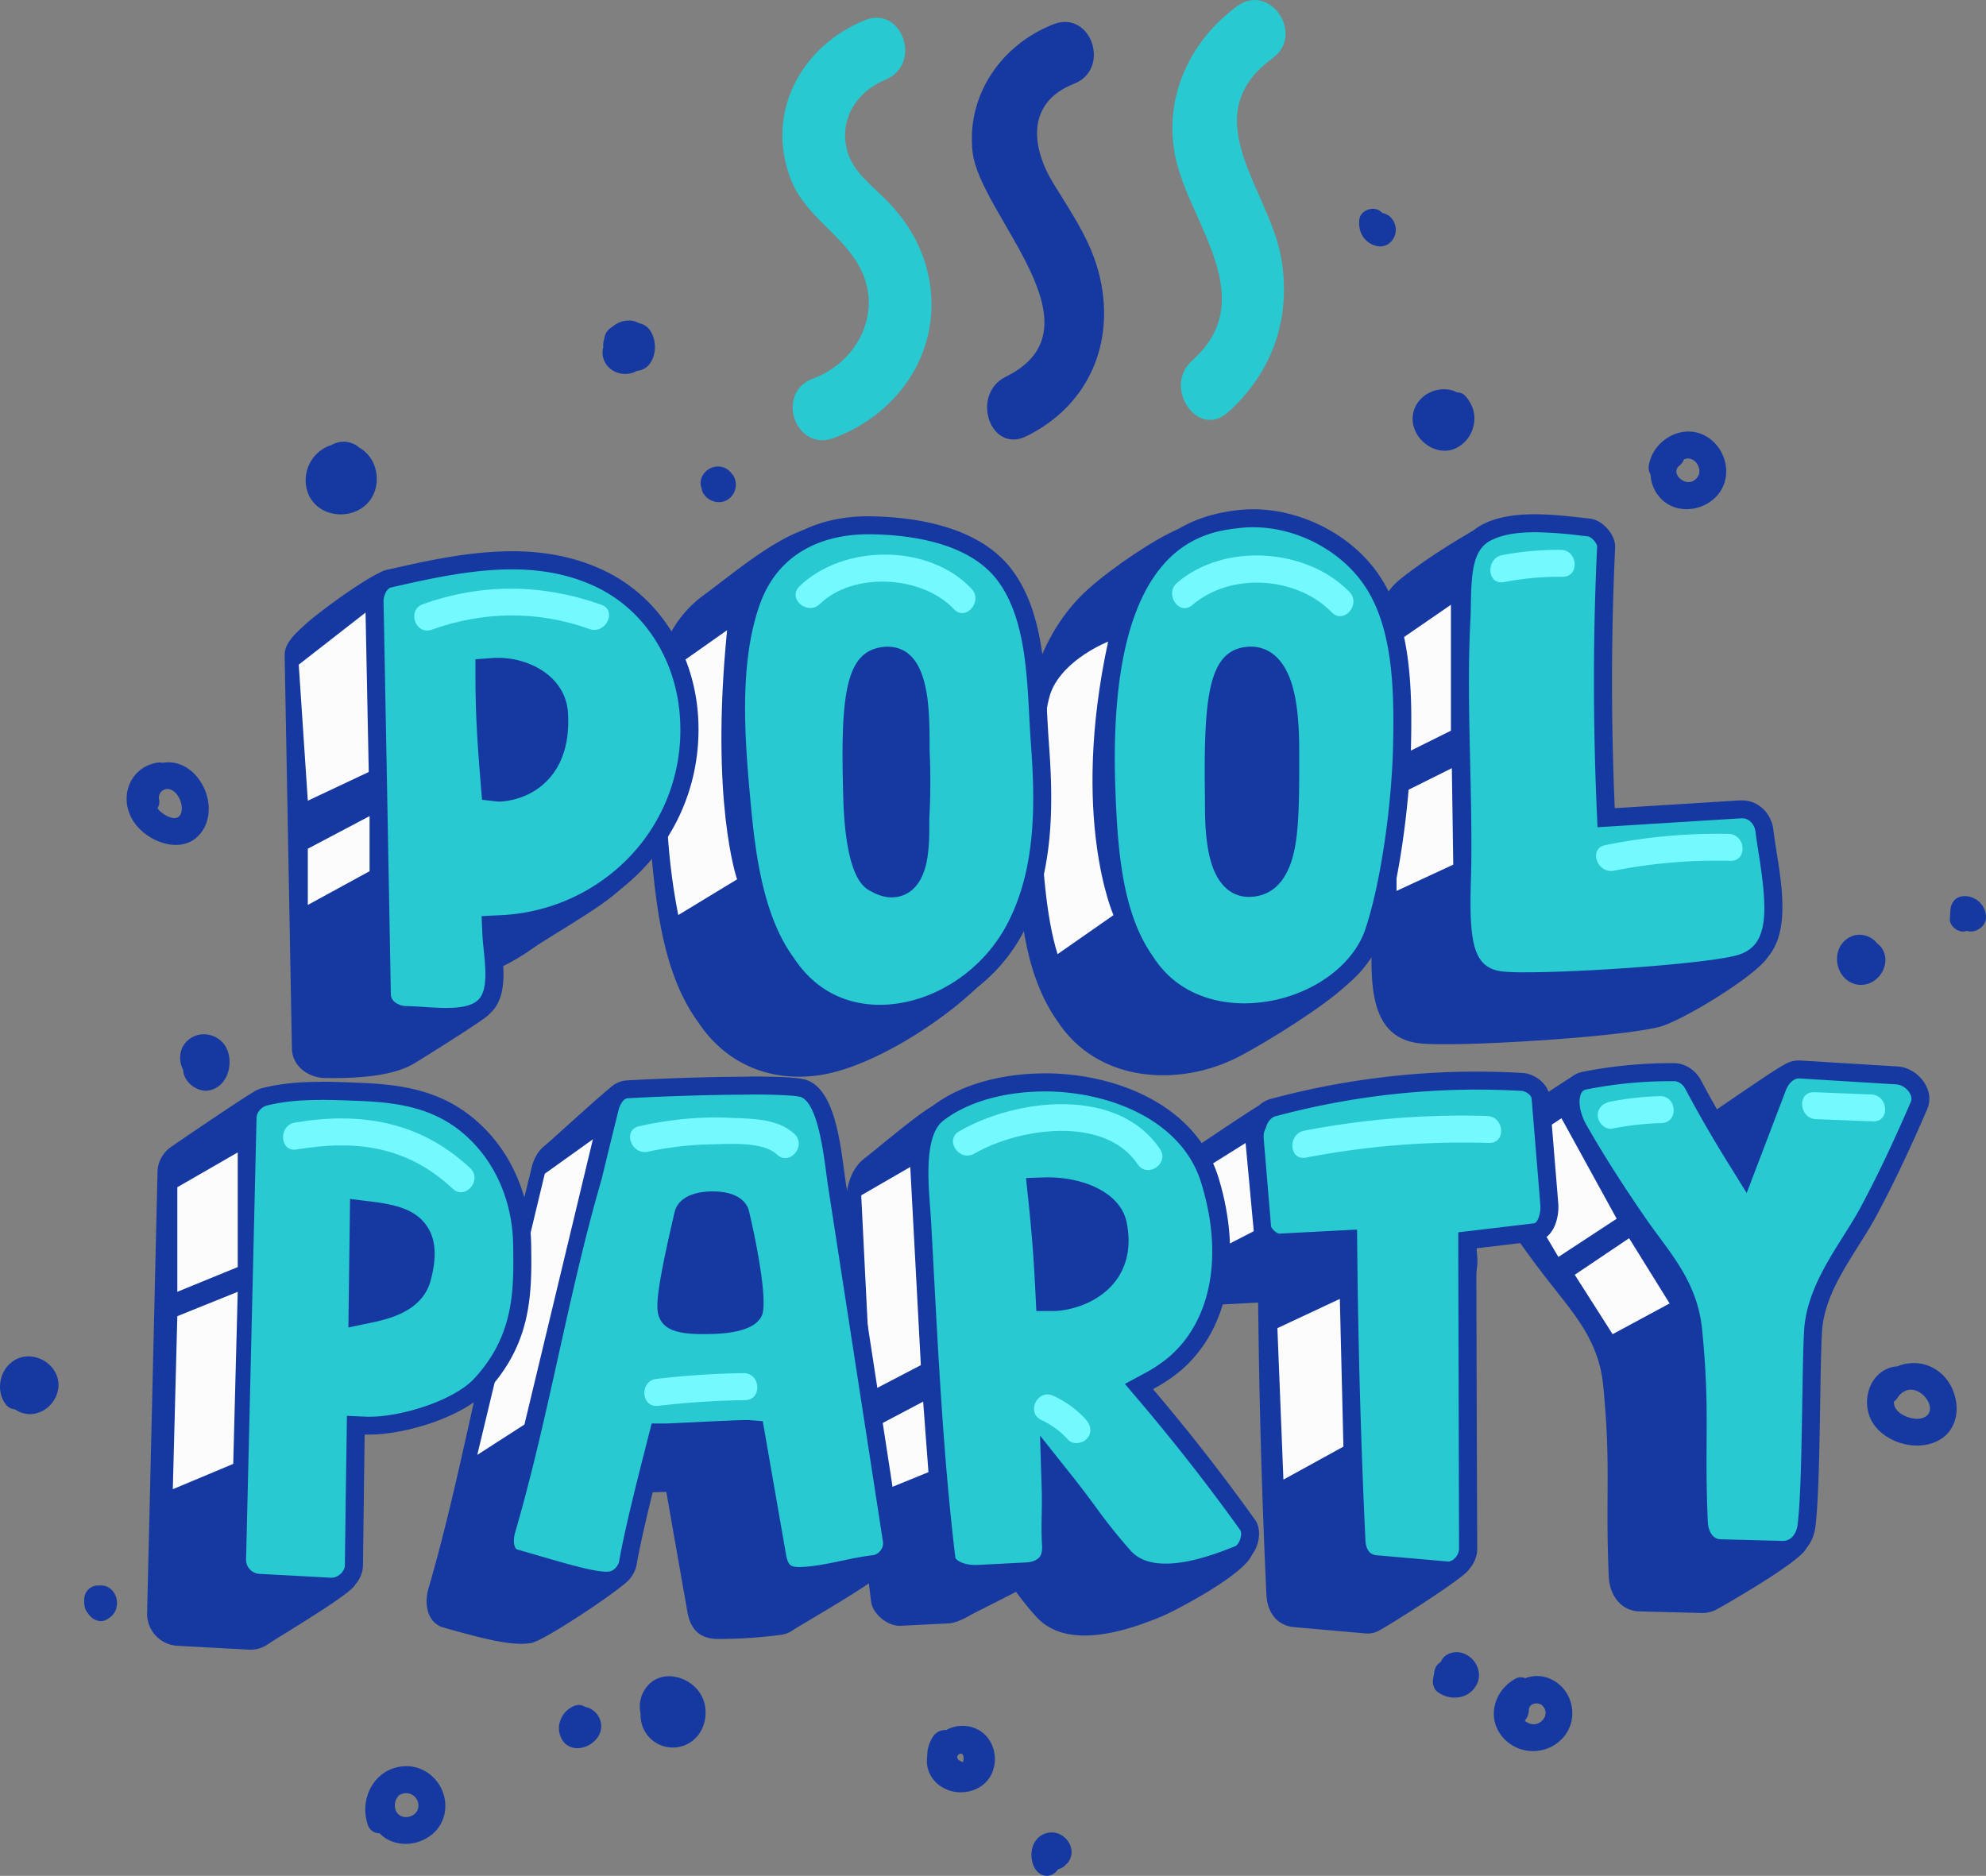 <svg xmlns="http://www.w3.org/2000/svg" width="1080" height="1020.31" viewBox="0 0 1080 1020.31"><rect x="0" y="0" width="1080" height="1020.31" fill="#808080" stroke="none"/><g id="Layer_2" data-name="Layer 2"><g id="Summer_text03_249985296"><g id="Summer_text03_249985296-2" data-name="Summer_text03_249985296"><path d="M969.7 579.5c-3.1 1-40.72 27.3-43.29 28.81a20.94 20.94.0 0 0-8.53 10.61L903.63 656.3Q891.69 637.06 881 617c-2.85-5.37-10.15-38-26.36-31.16-2.35 1-42.53 28.08-44.39 29.57-7.66 6.17-17.7 18.55 33.47 83.47 13.6 17.26 25.81 31.42 28.1 54.68 4.39 44.42 1.05 59.62 3.06 104.26.44 9.63 6.51 18.36 16.55 18.63l33.72.88a16.4 16.4.0 0 0 8.49-2c5.27-2.92 44.87-25.53 48.63-33.13 9.94-20.09-36.78-65.63-35.46-88.39 1.35-23.18 18.91-43.2 29.58-63.08 10.13-18.88 19.12-38.3 27.63-58C1008.77 621.61 985.83 574.49 969.7 579.5z" fill="#1639a1"/><path d="M935.58 842.15c-7.68-.2-11.49-7.38-11.79-13.95-.82-18.24-.74-31.33-.67-44 .11-17.56.2-34.14-2.4-60.54-2-20.33-11.78-33.56-22.13-47.56-2.25-3-4.55-6.17-6.83-9.44-12.61-18.08-23.46-35.12-33.18-52.08-4.48-7.81-5.77-16.35-3.3-21.76a8.61 8.61.0 0 1 6.5-5.1 238.55 238.55.0 0 1 46.48-4.58h2.23c4 0 8.1 2.73 10.21 6.72 6.88 13 14.55 26.29 22.82 39.62l5.21 8.4 17.77-46.61c1.77-4.66 5.79-9.63 11.74-9.63h.66L1032 585c3.9.24 8.25 3.08 10.61 6.91a10.16 10.16.0 0 1 1 9.51c-9.74 22.56-18.46 40.88-27.45 57.62-2.82 5.27-6.12 10.51-9.61 16C996.91 690.26 987 706 986 724.11c-.52 8.83-.75 23.45-1 38.94-.4 25.06-.86 53.47-2.58 66.92-.82 6.51-5.08 13.08-12.71 13.08z" fill="#28c9d1"/><path d="M978.25 586.58h.36l26 1.6 27.08 1.66a9.68 9.68.0 0 1 6.74 4.58c1.65 2.68.89 4.43.64 5-9.69 22.45-18.35 40.64-27.26 57.25-2.74 5.11-6 10.28-9.44 15.74-9.45 15-20.16 32-21.29 51.4-.52 8.93-.75 23.61-1 39.16-.4 24.93-.85 53.18-2.54 66.36-.52 4.06-2.89 8.8-8.09 8.8h0l-33.72-.89c-5.22-.14-6.87-5.9-7-9.29-.81-18.11-.74-31.14-.66-43.73.1-17.68.2-34.39-2.44-61-2.14-21.68-12.77-36.07-23.05-50-2.23-3-4.51-6.09-6.76-9.33-12.51-18-23.29-34.87-32.95-51.72-4.22-7.37-4.6-14-3.09-17.28a3.73 3.73.0 0 1 3-2.34 234.37 234.37.0 0 1 45.53-4.48h2.2c2.21.0 4.65 1.71 5.93 4.12 6.92 13 14.65 26.48 23 39.91l10.42 16.8 7.05-18.47 7.12-18.69 7.13-18.69c1.14-3 3.7-6.47 7.18-6.47m0-9.79c-7.64.0-13.63 5.69-16.32 12.77q-7.14 18.69-14.26 37.38Q935.73 607.69 925 587.6c-2.85-5.37-8.46-9.26-14.48-9.32h-2.29a244.27 244.27.0 0 0-47.42 4.67c-12.8 2.51-15.28 18.77-6.5 34.09 10.34 18 21.56 35.45 33.41 52.45 12.57 18 25.81 31.42 28.1 54.68 4.39 44.42 1.06 59.62 3.07 104.25.43 9.64 6.51 18.37 16.54 18.64l33.72.88h.48c9.71.0 16.35-7.76 17.58-17.35 2.84-22.24 2.28-83.43 3.6-106.19 1.35-23.18 18.91-43.2 29.58-63.08 10.13-18.88 19.12-38.3 27.63-58 4.77-11.06-5.75-22.61-15.77-23.23l-53.06-3.26q-.48.0-1 0z" fill="#1639a1"/><path d="M849.14 608.23 815.78 630.25 847.48 683.67 879.16 662.88 849.14 608.23z" fill="#fcfcfc"/><path d="M885.92 673.48 856.36 693.37 876.95 725.68 907.94 708.96 885.92 673.48z" fill="#fcfcfc"/><path d="M803.35 683.79 798.61 626C798 618.58 790.28 613.31 784 613c-46.15-2.69-58.77-30.09-99.31-11.7-2.51 1.14-43 28.14-45 30.24a19.13 19.13.0 0 0-4.48 7.59 19.47 19.47.0 0 0-1.86 10.29l4 47.68c.57 6.88 8.36 13.4 14.58 13.08l32.26-1.68Q685 788 688.68 867.38c.45 9.59 5.78 16.83 15 17.64l39.11 3.45a12.83 12.83.0 0 0 7.07-1.53c5.29-2.76 45.17-27.79 48.72-33 8.68-40.91-39.59-91.1-39.74-145.62l32.64-3.89C800.66 703.36 804 692 803.35 683.79z" fill="#1639a1"/><path d="M787.21 854.24l-39.1-3.45c-9.21-.81-10.37-10.16-10.5-13-2.44-51.65-3.93-105.06-4.46-158.75v-5.1l-37.35 1.94c-3.77.0-9.1-4.33-9.45-8.6l-4-47.68a14.69 14.69.0 0 1 1.38-7.74l.17-.34.12-.37c1.26-4.15 4.64-7.72 8.2-8.68a429.23 429.23.0 0 1 110.9-14.72c8.19.0 16.5.24 24.7.72 3.81.23 9.59 3.68 10 8.6l4.74 57.76c.47 5.79-1.62 14.69-7.62 15.4l-37 4.4.44 167.92a12.33 12.33.0 0 1-3.75 8.44 10.11 10.11.0 0 1-6.85 3.27z" fill="#28c9d1"/><path d="M803.08 592.65c8.1.0 16.31.24 24.42.71 2.1.12 5.25 2.27 5.4 4.11l3.32 40.41 1.42 17.35c.4 4.88-1.56 9.93-3.32 10.14l-23.49 2.8-9.15 1.09-8.66 1v8.71l.21 81.78.22 81.78a7.46 7.46.0 0 1-2.33 5 5.5 5.5.0 0 1-3.5 1.83h0l-9.16-.81-29.94-2.64c-4.69-.41-5.87-4.77-6-8.36-2.43-51.55-3.93-104.9-4.45-158.56l-.1-10.21-10.2.53-6.14.32-26 1.36c-1.5-.13-4.31-2.75-4.43-4.12l-4-47.68a9.67 9.67.0 0 1 .9-5.18l.34-.69.23-.74c.88-2.9 3.12-4.93 4.79-5.38a423.82 423.82.0 0 1 109.63-14.55m0-9.79a432.3 432.3.0 0 0-112.17 14.89c-5.31 1.42-9.87 6.26-11.61 12A19.55 19.55.0 0 0 677.43 620l4 47.68c.56 6.71 8 13.09 14.14 13.09H696l32.25-1.68Q729 758.62 732.72 838c.46 9.59 5.78 16.83 15 17.64l39.1 3.45c.33.0.66.0 1 0 7.82.0 15.52-8.06 15.5-16.61Q803 760.76 802.83 679l32.65-3.89c9.22-1.09 12.58-12.48 11.91-20.66q-2.37-28.87-4.73-57.76c-.62-7.46-8.34-12.72-14.59-13.08q-12.51-.74-25-.73z" fill="#1639a1"/><path d="M677.36 621.69 645.48 641.67 648.58 686.75 681.8 669.67 677.36 621.69z" fill="#fcfcfc"/><path d="M728.61 706.5 694.66 722.4 697.93 804.79 730.56 786.84 728.61 706.5z" fill="#fcfcfc"/><path d="M680.71 845.87c11.95-27.67-78.29-38-97.75-61a85.39 85.39.0 0 0 15.64-10.53c29.11-25.62 28.78-65.22 17.3-101.94-15.65-50-67.43-93.68-109-70.67-8.45 4.67-29.81 23-37 28.5-16.37 12.71-8.46 46.28-8.25 64.65A1610.84 1610.84.0 0 0 473.7 871.07c.83 6.82 9.13 13.58 16 13.22L515.54 883c4.14-.21 8.19-2.24 11.91-4.36 5.32-3 39-19.18 43.23-23.42 7.94-8-38.26-11.21-38.61-22.55 9.2 17 19.39 33.47 31.49 46.74 16.58 18.19 48.2 8.08 68-.14C639.46 876 676 856.78 680.71 845.87zM524.63 679.54c12.88-.4 28.69 5.72 34.33 16.68 8.67 16.87-5.54 30.64-19.81 37.84-3.33 1.68-6.75 3-10.12 4.35C528.08 718.69 526.68 699 524.63 679.54z" fill="#1639a1"/><path d="M530.46 856.06c-10.25.0-15.44-4.76-15.85-8.14-6.15-50.6-9.07-105.42-11.9-158.45l-1.3-24.11c-.13-2.38-.33-5-.54-7.79-1.27-16.91-3.2-42.46 9-51.93 13.85-10.74 35-16.91 58.15-16.91 36.46.0 78.36 16.32 89.76 52.77 12.85 41.09 6 78.42-18.37 99.86a81.69 81.69.0 0 1-14.73 9.9l-5.31 2.86 3.91 4.61c19.48 22.95 38.07 46.76 55.25 70.76 1.4 2 1.68 5.25.72 8.58s-3.14 6.32-5.48 7.29c-16.17 6.7-29.22 9.95-39.91 9.95h0c-10 0-17.38-2.81-22.64-8.58a298 298 0 0 1-19.58-24.52c-3.65-4.91-7.39-10-11.6-15.27l-9.18-11.55.45 14.75c.15 4.89.06 9.09.0 13.16-.11 5.17-.22 10.51.18 17 .26 4.31-.69 7.71-2.83 10.11s-6 4.06-10.22 4.28L532.58 856C531.83 856 531.14 856.06 530.46 856.06zm38.06-210.77-5.27.16.55 5.24c2.09 19.84 3.16 33.66 4.09 52.81l.23 4.66h4.66c5 0 20.12-2.43 29.18-13.5 6.2-7.57 8.16-17.25 5.84-28.77-3.06-15.14-24.21-20.63-37.68-20.63C569.58 645.26 569 645.27 568.52 645.29z" fill="#28c9d1"/><path d="M568 593.63c34.67.0 74.43 15.25 85.09 49.33 12.25 39.19 5.93 74.61-16.93 94.73A76.5 76.5.0 0 1 622.36 747l-10.63 5.73 7.82 9.21c19.38 22.84 37.89 46.54 55 70.45.28.39.67 2 0 4.38s-2 3.84-2.65 4.12c-15.56 6.44-28 9.58-38 9.58-8.51.0-14.74-2.29-19-7a295.68 295.68.0 0 1-19.26-24.13c-3.65-4.92-7.42-10-11.7-15.4l-18.36-23.11.91 29.5c.15 4.76.06 8.91.0 12.91-.11 5.27-.23 10.71.18 17.38.19 3-.35 5.16-1.59 6.55s-3.9 2.5-6.82 2.65l-25.94 1.33q-.9.06-1.77.06c-7.4.0-10.7-2.91-11-3.84-6.12-50.41-9.05-105.13-11.87-158.05q-.64-12.16-1.3-24.19c-.14-2.41-.34-5.07-.55-7.89-1.19-15.86-3-39.84 7.12-47.69 13-10.09 33.11-15.88 55.15-15.88m-4.56 119.42h9.32c7.08.0 23.07-3.19 33-15.29 4.93-6 10.12-16.61 6.84-32.83-3.4-16.88-24.4-24.56-42.47-24.56h-1.75l-10.54.33 1.11 10.48c2.08 19.74 3.14 33.49 4.06 52.54l.46 9.31M568 583.84c-23.37.0-45.92 6.12-61.15 17.94-16.37 12.7-11.35 45.51-10.35 63.85 3.33 60.56 6.13 124.41 13.23 182.88.78 6.42 8.47 12.44 20.71 12.44.77.0 1.56.0 2.37-.07l25.84-1.32c8.61-.44 18.55-5.53 17.68-19.58-.69-11.24.2-18.65-.15-30 11.42 14.37 19.3 26.76 31.4 40 6.83 7.49 16.21 10.18 26.26 10.18 14.37.0 30.11-5.48 41.78-10.32 7.86-3.25 11.85-16.27 6.86-23.24Q656.21 789.88 627 755.56A85.74 85.74.0 0 0 642.65 745c29.1-25.62 31.28-68.27 19.8-105-12-38.2-54.38-56.2-94.43-56.2zm4.76 119.43c-1-19.72-2.06-33.59-4.11-53.09.47.0 1 0 1.45.0 12.82.0 30.53 5.08 32.88 16.71 6 29.86-22.11 36.41-30.22 36.41z" fill="#1639a1"/><path d="M495.01 634.74 468.34 650.15 473.64 756.67 500.76 742.52 495.01 634.74z" fill="#fcfcfc"/><path d="M502.02 762.36 476.49 775.84 478.94 811.31 504.9 800.72 502.02 762.36z" fill="#fcfcfc"/><path d="M486.17 849.83c13.67-59.42-67.64-107.23-77.55-171.45-2.81-18.2-.94-49.52-21.66-57.34-10.68-4-24.51-2.15-35.7-2.14-16.11.0-1.28-35.06-16.77-29.24-2.43.91-36.33 32.06-38.23 33.48-3.55 2.65-5.88 7-7 11.35-3 12.18-6 24.38-9 36.58-18.6 63.59-28.75 129.34-47.27 193-2.42 8.31-.7 18.65 8.26 21.2 25.73 7.32 37.86 9.83 47.33 8.46 7-1 45.81-27.2 50.66-32.07 13.73-13.76-24.88-34.48-21.38-48.29 3 0 41.45-2.1 44.49-1.86L374 877.81c2.08 9.42 7.33 13.66 16.65 13.65a262 262 0 0 0 33.92-2.23 14.55 14.55.0 0 0 6.51-2.49C436.07 883.36 484.78 855.85 486.17 849.83zM363.64 744.35c-2.25 5-40.67 7.15-43.38 1.7s7.74-49.37 10-59.16c1.28-5.54 22.69-5.88 24.69-.73S365.89 739.29 363.64 744.35z" fill="#1639a1"/><path d="M329.78 859.68c-7.6.0-20.81-3.84-37.53-8.7-3.79-1.1-7.79-2.27-12-3.46a6.79 6.79.0 0 1-4.31-3.41c-1.62-2.92-1.85-7.41-.6-11.71 9.27-31.82 16.54-64.62 23.58-96.34 7.08-31.89 14.39-64.86 23.7-96.66l2-8.3c2.31-9.49 4.62-19 7-28.48 1.17-4.69 4.23-9.83 9.28-10.16 9.05-.6 41.1-2 66.67-2 22.29.0 27.93 1.11 29.31 1.58 11.72 4 15.07 29 17.29 45.52.38 2.85.75 5.53 1.12 8l29.73 192.64a11 11 0 0 1-2.34 8.24 10.78 10.78.0 0 1-7.13 4.36c-5.46.63-11.29 1.84-16.94 3-8.15 1.7-16.58 3.46-23.94 3.47-7.08.0-10.28-2.65-11.86-9.8l-12.22-69.81-3.78-.3c-.24.0-.65.0-1.2.0-3.84.0-16.86.63-28.34 1.19-6.95.33-14.14.68-15.3.68H358.2l-1 3.69-1.05 4.12c-4.12 16.18-11.8 46.3-14.61 62.76-.84 4.95-5 9.18-9.58 9.85A15.13 15.13.0 0 1 329.78 859.68zm57.87-206.84c-4.29.0-14.43.74-16 7.61l-.4 1.7c-10.07 43.36-9.49 49.8-7.9 53 1.35 2.73 4.64 5.51 18.77 5.51 9.18.0 25-.93 27.78-7.18 3.13-7-6.64-52.23-7.46-54.34C400.3 653.66 392.26 652.84 387.65 652.84z" fill="#28c9d1"/><path d="M407.61 595.31c22.26.0 27 1.11 27.72 1.32 8.86 3 12.23 28.09 14 41.54.39 2.89.75 5.6 1.13 8.05l14.87 96.31 14.87 96.32a6.27 6.27.0 0 1-1.4 4.53 6.09 6.09.0 0 1-3.8 2.47c-5.68.65-11.63 1.89-17.38 3.09-7.91 1.65-16.09 3.36-23 3.37-4.38.0-5.86-.77-7-5.77L416.1 780.47 414.79 773l-7.54-.61c-.33.0-.87.0-1.6.0-3.94.0-17 .63-28.54 1.19-6.54.31-13.95.67-15.09.68h-7.65l-1.88 7.42-1.05 4.12c-4.14 16.24-11.85 46.48-14.69 63.14-.49 2.85-2.94 5.46-5.46 5.82a9.28 9.28.0 0 1-1.51.1c-6.91.0-20.47-3.95-36.17-8.51q-5.7-1.66-12-3.46a2 2 0 0 1-1.37-1.07c-1-1.75-1-5-.18-8 9.31-32 16.6-64.85 23.66-96.65s14.35-64.7 23.61-96.35l.07-.21v-.22l1.82-7.48q3.54-14.54 7.13-29.05c.78-3.11 2.69-6.33 4.85-6.47 9-.6 40.91-2 66.35-2m-25.5 130.24c7.6.0 27.77.0 32.25-10.09 4.18-9.39-6.68-56.34-7.37-58.1-2.36-6.07-9.23-9.41-19.34-9.41-11.53.0-19.11 4.15-20.78 11.4l-.39 1.68c-10.52 45.28-9.81 51.68-7.53 56.29 2.91 5.84 9.62 8.23 23.16 8.23m25.5-140c-24.94.0-56.86 1.38-67 2.05-7.44.5-12 7.21-13.7 13.87-3.05 12.18-6 24.39-9 36.58-18.6 63.59-28.74 129.35-47.27 193-2.42 8.31-.7 18.65 8.25 21.2 23.31 6.63 40.73 12.34 50.85 12.34a20.22 20.22.0 0 0 2.91-.19c7-1 12.55-7.09 13.7-13.86 3.05-17.85 12.08-52.7 15.58-66.51h0c3.1.0 37.34-1.87 43.64-1.87h.81l11.62 66.29c2.07 9.4 7.31 13.64 16.59 13.64h.05c13.12.0 28.38-5 41.43-6.52 8.28-1 15.06-9.7 13.75-18.21Q475 741 460.16 644.72c-2.81-18.2-4.87-51.58-21.65-57.34-4-1.38-16.24-1.86-30.9-1.86zm-25.5 130.24c-7.16.0-13.42-.84-14.39-2.8-2.35-4.74 6.72-42.91 8.69-51.41.58-2.53 6-3.81 11.24-3.81 4.76.0 9.39 1 10.22 3.17 1.74 4.47 9.51 46.18 7.55 50.57-1.15 2.58-13.13 4.28-23.31 4.28z" fill="#1639a1"/><path d="M296.25 638.41 322.42 619.67 285.19 774.82 259.55 791.33 296.25 638.41z" fill="#fcfcfc"/><path d="M920.35 480.68c-1.09-9.19-8.51-16.62-18.17-16l-68.11 4.23Q831 398 834.29 327.11c.33-6.93-18.24-47-24.28-43.57-12.43 6.95-32 18.27-48.43 31.37-15.77 12.59-14.89 33.71-15.77 50.79-2.32 44.66 1 89.28.44 134-.37 27.69-5 64.25 25.61 67.79 19.2 2.22 109-3.27 130.69-9 12.42-3.27 53.76-28.52 59.08-38.42C970 504.47 922.26 496.82 920.35 480.68z" fill="#1639a1"/><path d="M829.51 533.69c-5.87.0-10.38-.17-13-.47-21.32-2.47-22.36-23.85-21.49-53.79.08-3.09.17-6.13.21-9.07.25-18.44-.18-37.14-.6-55.21-.59-25.78-1.2-52.43.15-78.56.15-2.72.2-5.61.25-8.59.25-15.43.52-31.38 13-38.15 6.55-3.55 15.27-5.28 26.65-5.28a234.49 234.49.0 0 1 25.7 1.9l3.75.41c4.42.48 9.59 6.34 9.38 10.63-2.22 46.29-2.29 94.14-.22 142.22l.22 5 73.08-4.54h.79c6.28.0 11.41 4.94 12.22 11.74.45 3.77 1.1 7.91 1.79 12.28 4.81 30.48 6.68 54.27-16 60.22-17.08 4.49-82.6 9.3-115.83 9.3z" fill="#28c9d1"/><path d="M834.61 289.46h0a229.85 229.85.0 0 1 25.16 1.87l3.76.42c1.82.2 5.05 3.76 5 5.53-2.23 46.43-2.3 94.43-.23 142.66l.43 10 10-.62 68.11-4.23h.48c4.26.0 6.93 3.73 7.36 7.42.47 3.9 1.12 8 1.82 12.46 5.28 33.49 4.77 50.22-12.39 54.73-16.79 4.41-81.63 9.14-114.61 9.14a118.79 118.79.0 0 1-12.47-.44c-15.93-1.84-18.11-15.89-17.16-48.79.09-3.12.18-6.18.21-9.15.25-18.52-.18-37.25-.59-55.37-.59-25.69-1.21-52.25.14-78.21.15-2.77.2-5.72.25-8.76.28-16.7 1.19-28.91 10.43-33.93 5.81-3.15 13.76-4.69 24.31-4.69m0-9.79c-10.43.0-20.68 1.38-29 5.88-17.74 9.63-14.89 33.71-15.78 50.79-2.32 44.66 1 89.28.44 134-.37 27.69-5 64.25 25.61 67.79a134.69 134.69.0 0 0 13.59.5c32 0 98.82-4.65 117.1-9.46 33.61-8.83 20.84-52.2 17.8-77.8-1-8.85-8-16.06-17.08-16.06h-1.09l-68.11 4.23c-2-47.25-2-94.51.22-141.78.33-6.92-6.85-15-13.74-15.72-9-1-19.57-2.35-30-2.35z" fill="#1639a1"/><path d="M789.02 328.93 759.45 349.31v62.81L789.02 397.43v-68.5z" fill="#fcfcfc"/><path d="M789.52 417.82 759.45 432.81V484.58L790.29 470.29 789.52 417.82z" fill="#fcfcfc"/><path d="M723.32 434.55c.65-30.93.14-68.34-18.69-94.25-16.67-22.94-38.1-62.95-64.11-52.4-11.81 4.78-35.77 20.81-48.64 32.41-21.9 19.74-42.25 55.52-39.14 139.09 1.16 31.32 3.37 69.11 22 95.58h0c22 34.38 67 36.42 99.16 19.66 15.84-8.27 46.71-27.69 58.06-38.59C750.93 517.87 722.6 469.47 723.32 434.55zm-70.64 3.93c0 39.9.38 68.91-17.75 68.91-15.18.0-13.84-36.43-13.95-43.86-.91-58.31 3.58-71.65 14.11-72.62C651.38 389.4 652.67 421.05 652.68 438.48z" fill="#1639a1"/><path d="M676.57 550.62c-23.16.0-42.2-9.81-53.62-27.63l-.3-.42c-17.07-24.21-19.74-59.09-21-92.71C597 305.3 640.74 286 674 282.28a67.37 67.37.0 0 1 7.42-.41c24.34.0 49.18 12.54 63.28 31.94 17.64 24.27 18.42 59.84 17.76 91.28-.72 34.57-7.16 77.36-15.3 101.75-8.34 25-38.69 43.78-70.59 43.78zm3.67-194c-.51.0-1 0-1.56.08-15.31 1.41-19.47 18.81-18.55 77.56v2.26c0 5.67.0 16.22 1.82 25.72 3.3 17.11 11.07 20.7 17 20.7 16.07.0 19.29-17.11 20.35-22.73 2.3-12.24 2.29-29.11 2.29-48.63v-2.44C701.61 394.76 701.61 356.6 680.24 356.6z" fill="#28c9d1"/><path d="M681.43 286.77c22.82.0 46.11 11.74 59.32 29.92 16.75 23 17.47 57.65 16.83 88.3-.71 34.13-7 76.32-15.06 100.3-7.69 23.05-36 40.44-65.95 40.44-12.41.0-35.35-3.3-49.5-25.38l-.12-.19-.13-.19-.11-.16c-16.37-23.33-18.93-57.32-20.15-90.14-5-134.42 48-140.31 68-142.53a62.18 62.18.0 0 1 6.87-.37M679 487.82c16.64.0 22.86-14.54 25.16-26.73 2.38-12.69 2.38-29.77 2.37-49.54v-2.43c0-8.65-.28-21.42-2.76-32.36-4.94-21.8-16.84-25.05-23.5-25.05h0q-1 0-2 .09c-20.88 1.94-23.88 25.91-23 82.52.0.56.0 1.3.0 2.19.0 5.83.0 16.69 1.92 26.64 4.13 21.46 15.44 24.67 21.81 24.67M681.43 277a72.48 72.48.0 0 0-7.95.43c-37.73 4.2-81.35 27.51-76.7 152.63 1.16 31.32 3.37 69.11 22 95.57v0c13.42 20.94 35.37 29.88 57.74 29.88 32.45.0 65.79-18.81 75.24-47.11 8.31-24.9 14.83-68.29 15.56-103.21.64-30.93.13-68.34-18.7-94.26C733.57 290.16 707 277 681.43 277zM679 478c-15.18.0-13.83-36.43-14-43.86-.91-58.31 3.58-71.65 14.11-72.62a10.6 10.6.0 0 1 1.11-.06c15.24.0 16.48 30.6 16.48 47.63.0 39.9.38 68.91-17.75 68.91z" fill="#1639a1"/><path d="M602.6 349s-23.88 9.29-31 27.24-8.71 104.39 3.53 142.72l30.39-21.2S581.91 444.88 602.6 349z" fill="#fcfcfc"/><path d="M526.34 433.31c-2.26-30.39-.83-68.34-20-94-17-22.69-44.7-59.9-69.8-50.86-18.65 6.72-40.8 25.8-53.61 35.07-10.29 7.44-18.35 18-23.18 31.89-11.31 32.41-8.85 72.34-5.81 105.91 2.83 31.22 6.57 68.31 25.62 94.5v0c16.81 25.42 43.32 33.3 69 28.49s61.44-26.68 82.8-47.22C557.16 512.29 528.94 468.14 526.34 433.31zm-74.53 6.32a337.88 337.88.0 0 1-.22 34.13c-.46 7.23 2.66 44.27-18.45 31.06-6.59-4.12-8.5-33.64-8.72-41.08-1.74-58.28 2.56-71.68 13.07-72.81C453.76 389.19 451.34 427.42 451.81 439.63z" fill="#1639a1"/><path d="M478.44 551.43c-21 0-39-9.81-50.77-27.63l-.28-.41-.08-.08c-18.5-25.72-22-63.88-24.48-91.77-3.06-33.78-5.41-72.45 5.55-103.86 9.3-26.68 32.55-42 63.78-42h1.55c24.18.38 56.42 5.42 72.72 27.18 15.21 20.32 16.78 50 18.16 76.1.27 5.25.55 10.38.91 15.32 2.55 34.15 2.67 70-13.53 100.77-14.59 27.72-44.14 46.34-73.53 46.34zm4.15-194.81c-.51.0-1 0-1.58.08-15.28 1.64-19.2 19.1-17.44 77.83.27 9.13 1.88 39.35 11 45.07 3.84 2.41 7.28 3.57 10.52 3.57 4.92.0 11.33-2.62 14-15.1 1.41-6.72 1.41-14.46 1.41-19.58.0-1.61.0-2.93.0-3.78a339.06 339.06.0 0 0 .23-34.64c-.06-1.64-.07-3.76-.08-6.19C500.58 386.2 500.44 356.62 482.59 356.62z" fill="#28c9d1"/><path d="M472.16 290.59h1.48c23.07.37 53.76 5.05 68.87 25.23 14.33 19.12 15.85 48 17.19 73.42.28 5.35.55 10.41.92 15.42 2.49 33.43 2.64 68.45-13 98.13-13.77 26.16-41.58 43.73-69.2 43.73-13.63.0-32.79-4.41-46.69-25.44l-.14-.2-.14-.2-.06-.08C413.58 496 410.18 458.49 407.7 431.1c-3-33.28-5.33-71.33 5.3-101.81 11.74-33.67 42.11-38.7 59.16-38.7M485.1 488.07c4.44.0 15.14-1.85 18.75-19 1.51-7.22 1.51-15.26 1.51-20.59.0-1.47.0-2.68.0-3.47a345.68 345.68.0 0 0 .23-35.12c-.06-1.6-.07-3.67-.08-6-.09-19.5-.24-52.13-23-52.13h0a19 19 0 0 0-2.1.12c-20.85 2.23-23.5 26.25-21.81 82.83.57 18.95 3.33 42.84 13.31 49.08 4.64 2.91 8.93 4.32 13.11 4.32M472.16 280.81c-31.33.0-57.73 14.67-68.4 45.25C392.45 358.48 394.91 398.41 398 432c2.83 31.22 6.58 68.31 25.62 94.5v0c13.73 20.77 33.94 29.83 54.86 29.83 30.3.0 62.09-19 77.86-49C573 475.65 573 438.78 570.38 404c-2.26-30.39-.83-68.34-20-94-17-22.69-49.88-28.72-76.56-29.15zM485.1 478.28c-2.16.0-4.77-.85-7.92-2.82-6.58-4.12-8.5-33.64-8.72-41.08-1.74-58.28 2.56-71.68 13.08-72.81a9.51 9.51.0 0 1 1-.06c15.11.0 12.8 36.82 13.26 48.76a335 335 0 0 1-.22 34.13c-.39 6.15 1.81 33.88-10.53 33.88z" fill="#1639a1"/><path d="M395.4 342.76l-26.56 18.73s-14.68 62 0 136.23l32-19.44S386.08 436.55 395.4 342.76z" fill="#fcfcfc"/><path d="M335.65 422.14c-1.23-35.1-19.86-67.81-52.21-82.81-30.08-13.94-41.62-35.51-73.12-29.3-7.79 1.54-36.2 22.23-44 29.36-5.67 5.16-11.66 10.29-11.53 17.27q2 106.84 3.95 213.7c.17 9.74 9.25 15.93 18.16 16 13.92.14 35.63-.21 48.63-8.1 2-1.2 39.43-24.45 40.34-26.53 4.71-10.89-37.3-4.19-37.78-14.67v-.15a112.4 112.4.0 0 0 60.66-20.42c11.65-8.19 37.71-22.5 48.37-32.56C352.71 469.2 336.49 446 335.65 422.14zM224.37 455.25a2.26 2.26.0 0 1-.26.0c-1.55-18.71-4.66-39.44-3.41-58.05 14.16-1 30.28 7 34.37 20.6C259.56 432.73 240.75 457.51 224.37 455.25z" fill="#1639a1"/><path d="M244.79 706.06c1.31-26.84-11.59-52.49-32.33-69.14-19.11-15.34-40.6-17.8-63-18.62-16.82-.62 4.15-29.85-12.56-23.68-2.21.81-42.43 28.1-44.3 29.51a17.06 17.06.0 0 0-6.93 13Q82.86 757.25 80 877.38a17.44 17.44.0 0 0 16.44 17.79l39.05 2.11A16.7 16.7.0 0 0 146 894.11c4.27-3 44.86-27 47-32 11.73-27.4-38.83-45.2-38.41-77.15 19.38.87 38.44-2.71 55.24-14.83C230.11 755.53 243.57 731.18 244.79 706.06zm-88.82-30c19.29 2.41 37.29 10.05 24.72 30.83-5.59 9.24-14.94 13.77-25.33 16z" fill="#1639a1"/><path d="M242.51 553.12c-4 0-8.13-.27-12.09-.53-3.38-.22-6.59-.43-9.46-.46-6.46-.07-13.21-4.28-13.33-11.22q-1.9-106.84-3.94-213.71c-.1-5.1 3-11.31 7.73-12.4 22.89-5.27 45.23-10 66.94-10 17.72.0 33.11 3.14 47.06 9.61C354.66 328 373.58 358.05 374.8 393a104.45 104.45.0 0 1-29.39 77 106.88 106.88.0 0 1-73.5 32.77l-4.94.18.23 4.94c.12 2.75.41 5.64.72 8.68 1.11 11 2.37 23.53-3.95 30.32-4 4.31-10.83 6.32-21.45 6.32zm28.36-190.36c-1 0-1.94.0-2.91.1l-4.53.33v4.55c0 21.55 1.3 39.43 2.92 58.92l.32 3.93 4.23.56h.35c.55.0 13.58-.12 23.15-10.27 7.2-7.64 10.44-18.66 9.6-32.74C303 371.66 286.2 362.76 270.87 362.76z" fill="#28c9d1"/><path d="M278.36 309.69c17 0 31.71 3 45 9.16 27.56 12.77 45.39 41.23 46.55 74.27a99.6 99.6.0 0 1-28 73.39 103.38 103.38.0 0 1-70.15 31.28l-9.88.5.45 9.89c.13 2.78.43 5.7.74 8.79 1 9.5 2.15 21.33-2.66 26.5-3 3.24-8.7 4.76-17.88 4.76-3.88.0-7.9-.27-11.78-.52-3.43-.23-6.66-.44-9.72-.47-3.38.0-8.41-2.1-8.49-6.42Q210.62 434 208.58 327.11c-.06-3.27 1.92-7.08 3.93-7.54 22.61-5.21 44.66-9.88 65.85-9.88M270.68 436h.56c1.6.0 15.9-.33 26.71-11.8 8.17-8.67 11.84-20.91 10.93-36.39-1.16-19.47-20.44-30-38-30-1.09.0-2.19.0-3.27.12l-9.06.65v9.09c0 21.74 1.3 39.73 2.93 59.33l.66 8 8 .92.59.06m7.68-136.14c-22.78.0-45.87 5-68 10.13-7.47 1.72-11.66 10.29-11.52 17.27q2 106.84 3.94 213.7c.17 9.74 9.25 15.93 18.17 16 6.17.07 13.93 1 21.6 1 9.61.0 19.07-1.45 25.05-7.88 9.8-10.53 5.1-29.91 4.53-42.4v-.16c59.22-2.06 109.85-51 107.61-114.8-1.23-35.09-19.86-67.81-52.21-82.8-15.87-7.36-32.41-10.07-49.12-10.07zm-7.12 126.35h0c-1.55-18.71-2.94-36.77-2.89-58.5.84-.07 1.7-.1 2.56-.1 13.44.0 27.44 7.47 28.23 20.78 2.2 37.2-26.82 37.82-27.87 37.82z" fill="#1639a1"/><path d="M140.78 860.92A12.58 12.58.0 0 1 129 848.13l5.65-240.27c.12-5.18 4.2-10.06 9.5-11.36 8.87-2.19 18.21-3.16 30.3-3.16 5.76.0 11.52.21 17.29.43l1.62.06c20.28.74 41.62 2.71 60.11 17.55 18.94 15.2 30.06 39 30.5 65.4.42 25.09.86 51-22.28 76.18-12.21 13.27-41.89 22.52-60.89 22.52h0c-.78.0-1.54.0-2.27-.05l-5.05-.23-1 76.21c-.08 6.09-5.85 11.63-12.09 11.63zM194.43 716l6-1.27c8.82-1.86 25.25-5.33 29-19.48 3.08-11.52 2.66-19.66-1.35-25.6-5.37-8-16.07-9.92-27.5-11.34l-5.42-.68z" fill="#28c9d1"/><path d="M174.42 598.24c5.65.0 11.22.2 17.12.42l1.62.06c19.45.71 39.89 2.57 57.22 16.47 17.8 14.29 28.25 36.77 28.67 61.67.4 24.13.82 49.07-21 72.79-11 12-39.34 20.94-57.3 20.94-.7.0-1.38.0-2-.05l-10.09-.45-.14 10.1L188 815.8l-.46 35.55c0 3.37-3.67 6.8-7.19 6.8h-.29L149 856.47l-8-.43a7.67 7.67.0 0 1-7.18-7.8L137 714.83 139.51 608c.07-2.94 2.66-6 5.78-6.72 8.47-2.09 17.45-3 29.13-3m15 123.77 12-2.52c9.16-1.93 28.2-5.94 32.76-23 3.48-13 2.84-22.4-2-29.6-6.52-9.69-18.36-11.9-30.95-13.47l-10.86-1.35L190.22 663l-.6 46.79L189.46 722m-15-133.56c-10.42.0-20.87.69-31.47 3.29-7.22 1.78-13 8.44-13.22 16Q126.9 727.88 124.07 848a17.44 17.44.0 0 0 16.44 17.8l39.05 2.11h.82c8.75.0 16.87-7.57 17-16.46.41-31.94.51-39.22.92-71.16.8.0 1.63.0 2.48.0 19.65.0 51.05-9.48 64.5-24.09 24-26.12 24-53 23.57-79.58-.45-26.87-11.59-52.49-32.33-69.14-19.11-15.34-40.6-17.8-63-18.62-6.37-.24-12.73-.49-19.09-.49zm25 121.46.61-46.78c19.29 2.41 31.4 5.86 24.72 30.83-2.79 10.43-14.94 13.77-25.33 15.95z" fill="#1639a1"/><path d="M162.46 361.51 198.79 333.18 200.53 419.89 167.39 435.52 162.46 361.51z" fill="#fcfcfc"/><path d="M167.39 461.63 200.98 443.89V473.86L167.39 492.21V461.63z" fill="#fcfcfc"/><path d="M129.28 626.81 96.43 645.75V702.63L129.28 689.18V626.81z" fill="#fcfcfc"/><path d="M129.28 702.63 96.43 715.88 93.98 810 126.83 796.23 129.28 702.63z" fill="#fcfcfc"/><path d="M327 328.92c-32-11.4-64.87-11.77-97-.31-8.89 3.17-4.13 17.06 4.78 13.88 28.23-10.08 57.43-10.46 85.75-.37C329.38 345.26 335.9 332.09 327 328.92z" fill="#73f9ff"/><path d="M528.32 320.21c-23.25-24.73-69.89-24.32-93.58-1.27-6.77 6.59 4.39 16.13 11.13 9.58 18.19-17.7 55.62-15.54 72.88 2.82C525.21 338.21 534.74 327 528.32 320.21z" fill="#73f9ff"/><path d="M733.81 321.92c-23.38-24-68.24-26.84-93.72-4.94-7.08 6.08 1.13 18.28 8.3 12.11 20.84-17.9 56.69-15.69 75.84 4C730.82 339.82 740.37 328.66 733.81 321.92z" fill="#73f9ff"/><path d="M848.77 299.08a159.53 159.53.0 0 0-31.83 2.86c-9.17 1.77-8.34 16.44.92 14.66a158.78 158.78.0 0 1 31.82-2.87C859.15 313.83 858.16 299.18 848.77 299.08z" fill="#73f9ff"/><path d="M940.08 453.57a303 303 0 0 0-67.17 6.13c-9.23 1.86-4.36 15.72 4.78 13.88A286.75 286.75.0 0 1 941 468.23C950.46 468.45 949.46 453.79 940.08 453.57z" fill="#73f9ff"/><path d="M255.68 635.36c-27.17-25.44-59.6-30.78-95.25-24.79-9.24 1.55-8.4 16.21.92 14.65 32.07-5.38 60-1.88 84.75 21.27C253 653 262.58 641.82 255.68 635.36z" fill="#73f9ff"/><path d="M432 616.79c-9-8.55-23.25-8.22-35-8.79-16.74-.83-33.09 1-49.43 4.55-9.22 2-4.36 15.83 4.78 13.88a176 176 0 0 1 34.32-4c9.47-.14 28.23-1.67 35.76 5.48C429.28 634.43 438.85 623.3 432 616.79z" fill="#73f9ff"/><path d="M404.27 746.87A461.17 461.17.0 0 0 357 750c-9.37 1.09-8.48 15.75.91 14.65a467.29 467.29.0 0 1 47.29-3.09C414.65 761.39 413.69 746.73 404.27 746.87z" fill="#73f9ff"/><path d="M630.81 625c-23.09-34.43-78.59-27.46-109.24-9.65-8.16 4.75.16 16.85 8.3 12.12 23.44-13.62 70.63-21.3 88.83 5.83C624 641.09 636.09 632.82 630.81 625z" fill="#73f9ff"/><path d="M590.43 772a54.65 54.65.0 0 0-17.64-12.81c-8.58-4-15 9.24-6.43 13.2a44.4 44.4.0 0 1 14.49 10.74c2.67 2.93 8 2 10.36-.78C594.05 779.07 593.1 775 590.43 772z" fill="#73f9ff"/><path d="M808.79 607a452.1 452.1.0 0 0-99.53 8c-9.16 1.76-8.33 16.44.92 14.65a452.14 452.14.0 0 1 99.53-8C819.16 622 818.16 607.32 808.79 607z" fill="#73f9ff"/><path d="M902.58 596.21a162.31 162.31.0 0 0-26.83 3c-3.92.78-7.1 3.46-6.87 7.79.18 3.55 3.9 7.64 7.79 6.87a161.26 161.26.0 0 1 26.83-3C913 610.59 912 595.94 902.58 596.21z" fill="#73f9ff"/><path d="M1017.6 595.29l-31-1.22c-9.45-.37-8.44 14.29.92 14.66l31 1.22C1028 610.32 1027 595.66 1017.6 595.29z" fill="#73f9ff"/><path d="M506 156.67c-2.18-18.26-10.54-33.93-23.26-47.08-8.08-8.36-18.71-15.71-22-27.48C456 65 466 49.67 481.44 43.39c20.34-8.27 9.32-40.71-11.15-32.39C436 24.93 416.24 60.68 429.74 96.78c7.52 20.1 26.42 29.21 36.84 46.91 14.46 24.55.55 53-24.51 62.24-20.65 7.63-9.57 40 11.15 32.39C487.22 225.75 510.48 193.71 506 156.67z" fill="#28c9d1"/><path d="M599 155c-3.92-21.61-15.12-37.15-26.25-55.39-12.08-19.78-14.56-43.9 11.22-54 20.47-8 9.42-40.45-11.15-32.39-28.21 11.05-47.37 38.46-43.93 69.42 3.8 34.17 72.69 95.33 18.15 122.22-19.51 9.62-8.6 42.13 11.15 32.39C590 221.58 605.36 190.17 599 155z" fill="#1639a1"/><path d="M692.07 31.65c17.71-13-1.53-41.38-19.36-28.27-26.55 19.52-40.88 51.49-33 84.27 8.4 35.09 45.68 75.41 8.63 108.41-16.22 14.44 2.9 42.93 19.37 28.26 24.36-21.7 34.67-51.75 29-84.12C690 102.55 649 63.28 692.07 31.65z" fill="#28c9d1"/><path d="M353.56 179.75a9.62 9.62.0 0 0-6.17-4c-4.73-2.67-10.54-1.35-14.56 2.15a8 8 0 0 0-4.19 6.24 12.31 12.31.0 0 0-.61 4.3c0 .16.05.3.06.45a11.45 11.45.0 0 0-.42 3.28c.25 6.25 5.38 10.79 11.44 11.2a12.87 12.87.0 0 0 7.25-1.64 9.84 9.84.0 0 0 6.28-3C357.12 193.53 357.2 185.37 353.56 179.75z" fill="#1639a1"/><path d="M195.37 243.49c-.28-.23-.53-.48-.83-.69a12.85 12.85.0 0 0-14.18-.77 19.58 19.58.0 0 0-5.62 2.75c-.25.16-.52.3-.76.48s-.52.51-.8.75a13.4 13.4.0 0 0-1.1 1c-7.33 7.23-8.08 20-.54 27.41 8.06 7.95 22.86 6.9 29.6-2.22S205.32 249 195.37 243.49z" fill="#1639a1"/><path d="M398.69 258.53c-.47-.73-2.63-3-1-1.19a10.17 10.17.0 0 0-3.17-2.69 9.49 9.49.0 0 0-6.85-.49c-4 1.23-7.13 5.18-6.61 9.49a7.89 7.89.0 0 0 .49 1.91 6.91 6.91.0 0 0 1.19 3.25c2.91 4.11 8.76 5.77 13.14 2.85A9.65 9.65.0 0 0 398.69 258.53z" fill="#1639a1"/><path d="M98.8 416.13a18.76 18.76.0 0 0-10.5-1.21 7 7 0 0 0-3-.06c-15.38 2.77-21 19.78-12.41 32.37 7.85 11.43 27.78 18.53 37.09 4.82C118 440.25 111.53 421.66 98.8 416.13zm-.38 26.29c-2 5.28-9.07 1.15-11.75-1.54a9.84 9.84.0 0 1-1-1.37 6.09 6.09.0 0 0 .83-4.69 4.69 4.69.0 0 1 6.67-5.19C97.27 431.4 1e2 438.24 98.42 442.42z" fill="#1639a1"/><path d="M926.5 236.62c-12.58-6.06-27.69 3.18-29.84 16.47a7.1 7.1.0 0 0 .92 5 20.23 20.23.0 0 0 5.87 13.36c9 8.93 24.66 6.44 31.74-3.66C942.53 257.29 937.84 242.08 926.5 236.62zm-3.22 22.66c-5.19 7.66-15.69-1.56-10-6a7.43 7.43.0 0 0 2.46-3.43 5.31 5.31.0 0 1 4.35.0C923.39 251.26 925.4 256.15 923.28 259.28z" fill="#1639a1"/><path d="M796.67 215.19a5.85 5.85.0 0 0-4.3-1.75c-.2-.1-.35-.25-.56-.34-10.5-4.59-23.43 2.81-23.61 14.51-.18 11.14 12.1 20.82 22.79 16.5a17.65 17.65.0 0 0 10.33-12.55C802.71 225.41 800.86 219.75 796.67 215.19z" fill="#1639a1"/><path d="M755.67 117.67a8.92 8.92.0 0 0-4-1.84 6.84 6.84.0 0 0-3.82-2.15c-3.59-.72-8.24 1.8-8.64 5.76-.43 4.35.63 8.59 4 11.58 4.25 3.73 10.45 4.42 14.07-.55A9.56 9.56.0 0 0 755.67 117.67z" fill="#1639a1"/><path d="M1021.62 513.74c-.21-.19-.48-.29-.7-.47a12.31 12.31.0 0 0-12.09-4.61 12.58 12.58.0 0 0-9.42 9.59c-2.14 8.72 4.28 18.24 13.73 17.38C1023.48 534.69 1029.66 521.25 1021.62 513.74z" fill="#1639a1"/><path d="M1067.5 487.45c-4.32.39-6.63 3.72-6.87 7.78l-.27 4.57c-.22 3.85 4.17 7.26 7.79 6.87a7.53 7.53.0 0 0 1.3-.37 7.8 7.8.0 0 0 5.61-.38c3.06-1.5 5-3.85 4.94-7.4A11.63 11.63.0 0 0 1067.5 487.45z" fill="#1639a1"/><path d="M1055.25 746.76c-7.21-6.06-16.13-6.64-23.82-3.47a7.87 7.87.0 0 0-2 .18c-13.47 3-17.87 20.11-10.74 30.87 7.46 11.25 26 15.89 37.41 7.95C1068.05 773.93 1065.45 755.32 1055.25 746.76zm-8.9 24.17c-4.33 2.05-11.33-.28-14.45-3.52a7 7 0 0 1-2-5 7.9 7.9.0 0 0 2-2.14 10.69 10.69.0 0 1 3.18-3.24 6.69 6.69.0 0 0 1.42-.69C1044.92 753.18 1054.73 767 1046.35 770.93z" fill="#1639a1"/><path d="M843.33 913.3a17.4 17.4.0 0 0-13.86-.47 6 6 0 0 0-5 .06c-11.68 6.1-16.36 21-7.51 31.75a21.85 21.85.0 0 0 33.49.0C858.78 934.59 855.37 918.8 843.33 913.3zm-5.09 22.91c-3.11 2.7-6.74 1.8-9.07-.36a8.85 8.85.0 0 0 2.22-5.82c.09-3.62 5-4.43 7.15-2.51C841.39 930 841 933.87 838.24 936.21z" fill="#1639a1"/><path d="M804.18 909.61a13 13 0 0 0-10.12-10.82 10.82 10.82.0 0 0-8 1.75 8.1 8.1.0 0 0-2.53 3.46 7 7 0 0 0-3.5 5c-.24 1.47-.49 2.94-.73 4.42-.4 2.42.47 5.46 2.58 6.92a15.34 15.34.0 0 0 14.35 2.1C801.28 920.43 805 915.18 804.18 909.61z" fill="#1639a1"/><path d="M579.57 1014.29z" fill="#1639a1"/><path d="M579.14 999.59a10.58 10.58.0 0 0-15.15.63c-3.62 3.95-3.87 10.38-1.72 15.08 1.59 3.48 5.39 6.11 9.33 4.55a8.4 8.4.0 0 0 3.73-3.08 9.19 9.19.0 0 0 3.75-2l.49-.45c-.43.39-1.12 1 .16-.24a7.46 7.46.0 0 0 2-2.54 9.59 9.59.0 0 0 1-4.43A10.87 10.87.0 0 0 579.14 999.59z" fill="#1639a1"/><path d="M533.49 941.76a18.19 18.19.0 0 0-18.91-.77 7.9 7.9.0 0 0-7.47 4 19.41 19.41.0 0 0-2.88 10.46 16.08 16.08.0 0 0 .38 6.6c2 7.3 8.67 12.07 16 12.72 8.06.71 16.07-3.21 19.1-11S540.43 946.61 533.49 941.76zm-11.56 12.18c1.56-.51 2 .79 2.08 2.39a5.19 5.19.0 0 1-.4 2.19 5.12 5.12.0 0 0-.73-.39c-2.68-1-2.7-2.65-1.74-3.72A3.58 3.58.0 0 1 521.93 953.94z" fill="#1639a1"/><path d="M380.58 920.79c-6-9.06-20.31-12.92-28.3-4A17.17 17.17.0 0 0 348.35 932a18.75 18.75.0 0 0 1 6.85 17.52 17.52.0 0 0 25.7 9.06C384.05 942.43 386.28 929.36 380.58 920.79z" fill="#1639a1"/><path d="M318.14 928.38a6.25 6.25.0 0 0-5.82-.53 13.34 13.34.0 0 0-7.92 8.91 12.1 12.1.0 0 0 2.26 10.88c5.61 6.29 15.86 2.58 19.19-4.12C329.08 937 324.76 929.62 318.14 928.38z" fill="#1639a1"/><path d="M219.6 960.69c-15.86 1.07-24.39 17.37-19.65 31.67a6.58 6.58.0 0 0 6.44 4.79 18.71 18.71.0 0 0 5.27 3.8c12 5.61 27.57-1.32 30.13-14.65C244.39 972.77 233.47 959.75 219.6 960.69zm7.79 22.73c-.78 3.93-5.7 6-9.3 4.34-4.05-1.87-4.24-7.55-1.65-10.63a6.18 6.18.0 0 0 .36-.53 7.63 7.63.0 0 1 3.72-1.26A6.69 6.69.0 0 1 227.39 983.42z" fill="#1639a1"/><path d="M60.36 864.4a8.1 8.1.0 0 0-6.34-2 7.47 7.47.0 0 0-8 5.82 11.56 11.56.0 0 0-.2 3.65 9.24 9.24.0 0 0 .61 3.34 7.92 7.92.0 0 0 1.3 2.16A12.54 12.54.0 0 0 50 879.93c1.82 1.55 4.89 2.42 7.18 1.37 3.21-1.47 5.67-3.85 6.28-7.47A10.26 10.26.0 0 0 60.36 864.4z" fill="#1639a1"/><path d="M30.88 748.25c-3.49-9.18-15.31-13.63-23.64-8-7.43 5-9.61 16-4.33 23.29a6.89 6.89.0 0 0 5.21 3 14.49 14.49.0 0 0 7.79 2.63C26.4 769.39 34.66 758.16 30.88 748.25z" fill="#1639a1"/><path d="M123.82 571.6c-3.28-9.22-15.41-12.24-22.37-5.12-4.1 4.19-4.41 10.54-1.87 15.43.26 7 8.4 13.06 15.39 10.91C123.64 590.16 126.64 579.52 123.82 571.6z" fill="#1639a1"/></g></g></g></svg>